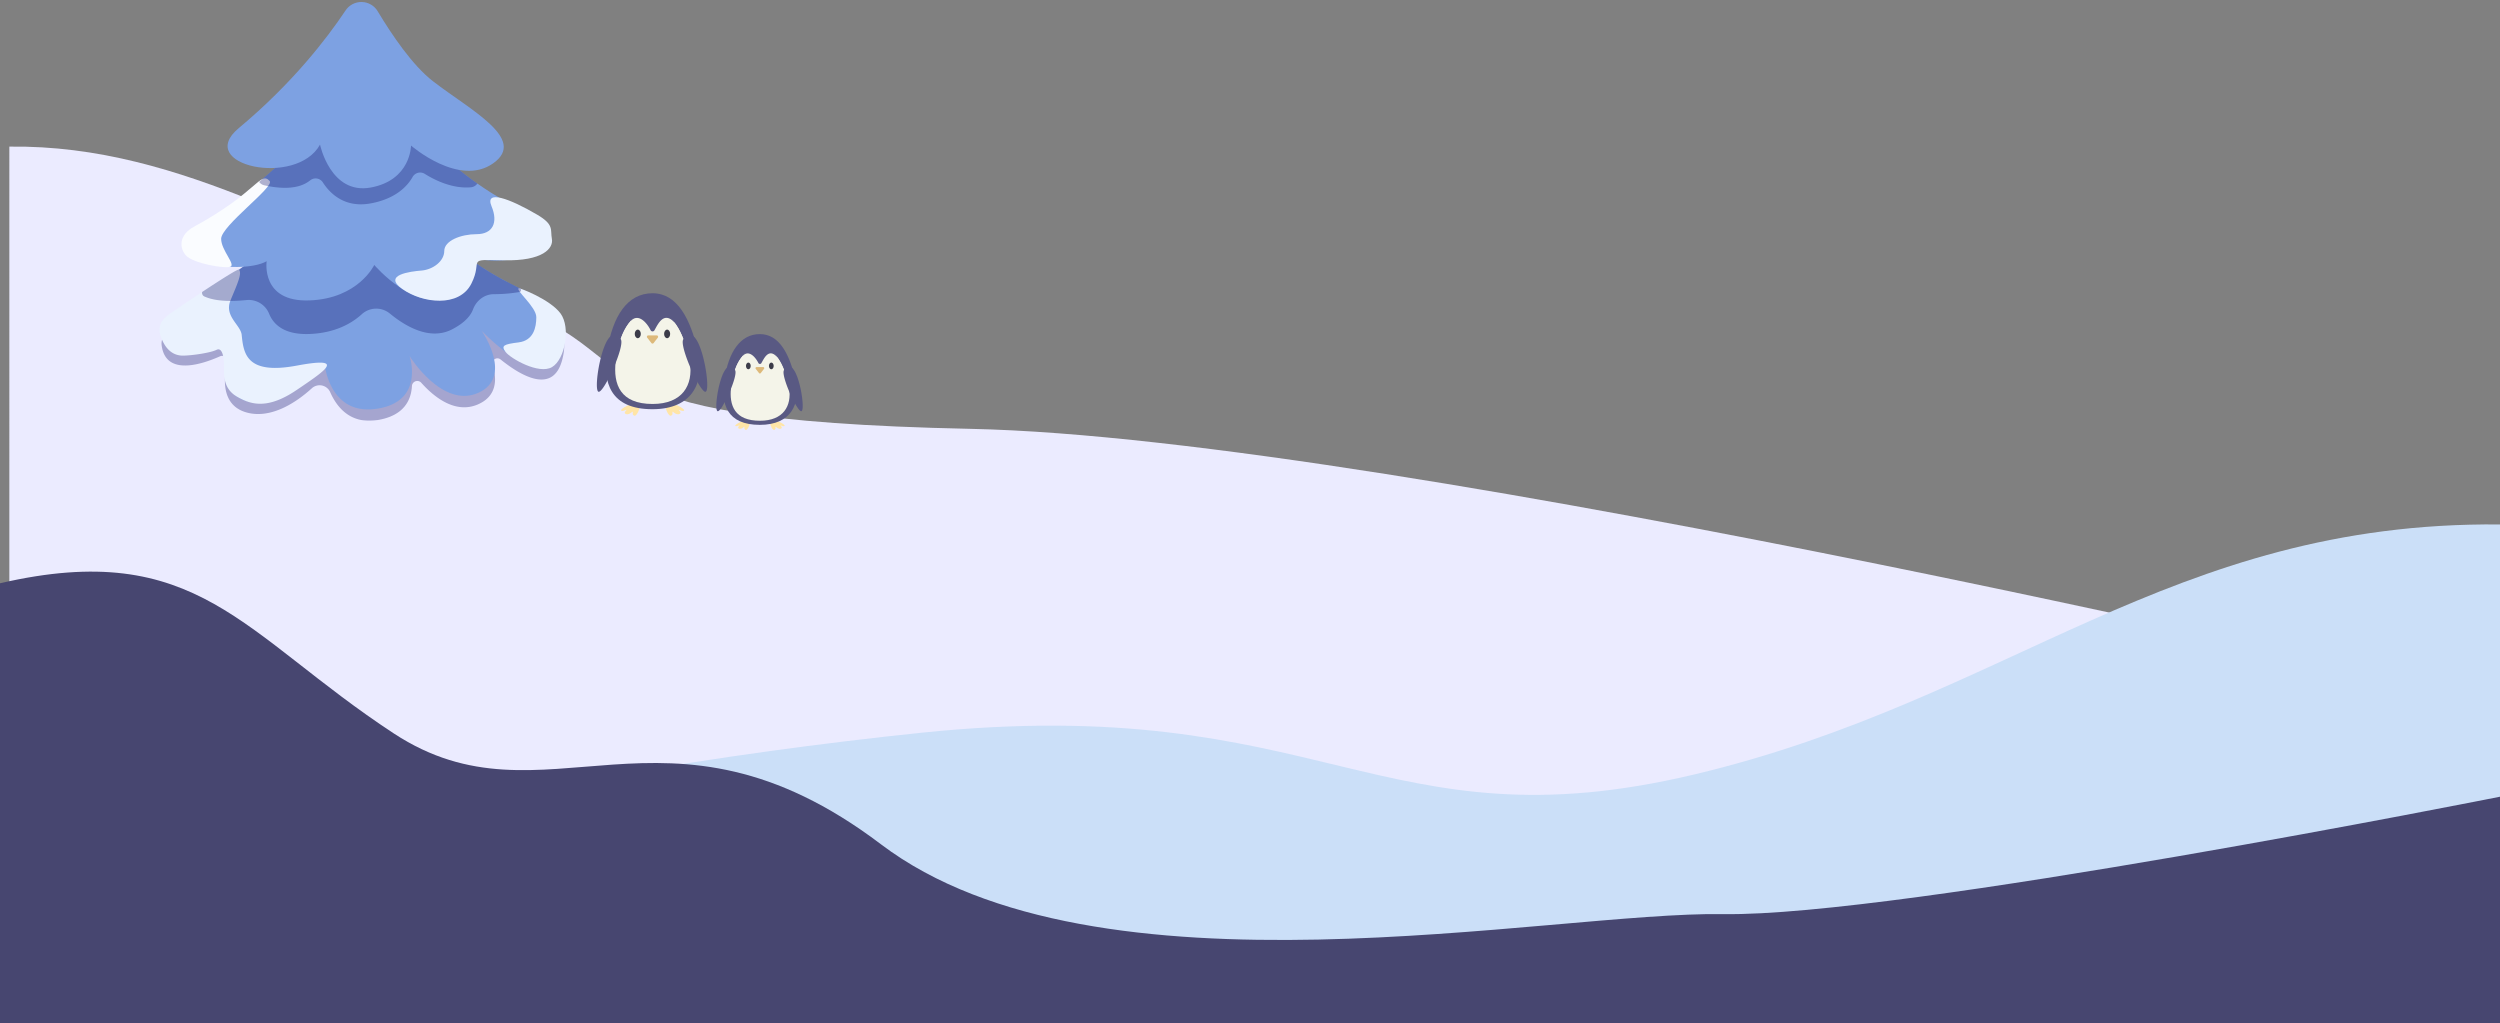 <svg xmlns="http://www.w3.org/2000/svg" xmlns:xlink="http://www.w3.org/1999/xlink" width="1927.203" height="788.839" viewBox="0 0 1927.203 788.839">
  <rect x="0" y="0" width="1927.203" height="788.839" fill="#808080" stroke="none"/>
  <defs>
    <clipPath id="clip-path">
      <rect id="Rectangle_36" data-name="Rectangle 36" width="85.088" height="98.306" fill="none"/>
    </clipPath>
    <clipPath id="clip-path-2">
      <rect id="Rectangle_35" data-name="Rectangle 35" width="313.229" height="324.359" fill="none"/>
    </clipPath>
    <clipPath id="clip-path-4">
      <rect id="Rectangle_25" data-name="Rectangle 25" width="310.466" height="200.664" fill="none"/>
    </clipPath>
    <clipPath id="clip-path-5">
      <path id="Path_12" data-name="Path 12" d="M151.782,170.949c-.086.137-.173.281-.259.417-.381.612-.762,1.223-1.15,1.841-19.958,31.537-49.685,60.951-81.359,84.865q-3.482,2.632-7,5.171-8.075,5.857-16.236,11.191-1.865,1.218-3.673,2.38-4.345,2.794-8.38,5.323c-.438.273-.877.546-1.308.819C13.716,294.722,1.074,302.684,2.4,312.781c4.19,32.011,52.8,4.588,53.279,4.322-.23.583-12.664,31.766,4.694,43.943h.007a22.809,22.809,0,0,0,5.362,2.761,28.43,28.43,0,0,0,2.918.892c28.461,7.127,57.5-27.559,59.122-29.537.05-.058.072-.087.072-.087s0,.036.007.108c.044.418.2,1.978.654,4.244,2.056,10.4,10.134,35.521,39.853,30.983,36.842-5.624,25.4-39.808,25.112-40.656.546.885,25.371,40.52,52.841,28.459,27.217-11.96,3.687-46.568,2.738-47.949,1.394,1.468,52.014,54.544,62.3,12.967,5.98-24.129-7.618-32.694-28.935-43.612-1.222-.626-2.472-1.265-3.744-1.906-1.5-.762-3.019-1.532-4.572-2.33q-1.164-.593-2.35-1.208c-.79-.4-1.588-.82-2.386-1.237a218.41,218.41,0,0,1-27.11-16.4q-2.631-1.9-5.29-3.933c-.481-.36-.956-.733-1.437-1.108q-1.638-1.273-3.285-2.59c-.56-.445-1.128-.906-1.7-1.366-3.816-3.1-7.654-6.365-11.464-9.731-.6-.518-1.186-1.051-1.783-1.583-4.75-4.243-9.458-8.623-14.029-13.024q-1.66-1.6-3.3-3.208-3.428-3.344-6.734-6.667c-.539-.546-1.078-1.086-1.61-1.625-7.23-7.307-13.878-14.348-19.556-20.519-.4-.432-.8-.863-1.185-1.287-.447-.489-.9-.978-1.338-1.46q-.572-.625-1.121-1.23c-.265-.3-.539-.6-.8-.884l-.618-.684c-.459-.518-.919-1.028-1.372-1.524-.719-.791-1.4-1.561-2.063-2.3-.935-1.043-1.811-2.035-2.638-2.963-.165-.18-.323-.36-.482-.539-.18-.215-.366-.424-.546-.626-.281-.317-.554-.619-.812-.921-2.365-2.7-4.14-4.761-5.212-6-.036-.036-.064-.072-.1-.108-.69-.82-1.057-1.252-1.057-1.252-.308.519-.625,1.028-.941,1.546" transform="translate(-2.301 -169.403)" fill="none"/>
    </clipPath>
    <linearGradient id="linear-gradient" x1="-0.001" y1="1.023" x2="0.001" y2="1.023" gradientUnits="objectBoundingBox">
      <stop offset="0" stop-color="#fff"/>
      <stop offset="1" stop-color="#7da1e2"/>
    </linearGradient>
    <clipPath id="clip-path-7">
      <rect id="Rectangle_28" data-name="Rectangle 28" width="245.911" height="142.524" fill="none"/>
    </clipPath>
    <clipPath id="clip-path-8">
      <path id="Path_16" data-name="Path 16" d="M85.7,165q-4.846,4.132-9.7,8.106a348.16,348.16,0,0,1-35.1,25.7c-43.842,27.329,30.351,38.836,50.586,27.329,0,0-4.721,31.644,33.05,30.206S174.445,229,174.445,229s32.376,38.118,60.029,23.734c26.778-13.931,14.346-30.559,13.531-31.594.593.611,8.08,7.645,38.4,2.827,31.7-5.035,25.745-25.862,6.07-35.24a268.441,268.441,0,0,1-27.991-15.42q-5.5-3.473-10.6-7.062c-58.3-40.994-76.75-90.432-76.75-90.432S132.034,125.427,85.7,165" transform="translate(-27.27 -75.817)" fill="none"/>
    </clipPath>
    <linearGradient id="linear-gradient-2" x1="0.037" y1="1.428" x2="0.039" y2="1.428" xlink:href="#linear-gradient"/>
    <clipPath id="clip-path-10">
      <rect id="Rectangle_31" data-name="Rectangle 31" width="168.196" height="106.451" fill="none"/>
    </clipPath>
    <clipPath id="clip-path-11">
      <path id="Path_19" data-name="Path 19" d="M168.658,9.081C154.394,30.458,127.8,65.088,86.481,99.546c-34.337,28.636,44.473,45.754,62.684,12.671,0,0,8.094,38.837,39.12,33.083s31.026-32.363,31.026-32.363,37.1,32.363,63.4,13.665-17.46-40.809-46.539-63.288c-15.779-12.2-31.788-35.957-42.361-53.582a14.666,14.666,0,0,0-25.154-.649" transform="translate(-77.918 -2.274)" fill="none"/>
    </clipPath>
    <linearGradient id="linear-gradient-3" x1="-0.104" y1="2.17" x2="-0.101" y2="2.17" xlink:href="#linear-gradient"/>
    <clipPath id="clip-path-13">
      <rect id="Rectangle_36-2" data-name="Rectangle 36" width="66.597" height="76.942" fill="none"/>
    </clipPath>
  </defs>
  <g id="Group_159" data-name="Group 159" transform="translate(7.203 -3430.162)">
    <path id="Path_75" data-name="Path 75" d="M1126.721,1678.751c136.143-1.716,244.352,75.582,374.258,118.1s36.583,92.573,366.925,99.47,1154.133,204.028,1154.133,204.028-1702.677,212.7-1895.316,141.339Z" transform="translate(-1126.721 1864.433)" fill="#ebebff"/>
    <path id="Path_40" data-name="Path 40" d="M2743.465,1678.759c-254.495-2.333-378.121,134.891-620.958,192.7s-286.989-64.234-596.055-32.117-658.078,111.7-631.587,185.57,1848.6,0,1848.6,0Z" transform="translate(-823.465 2155.688)" fill="#cbdff8"/>
    <path id="Path_41" data-name="Path 41" d="M-2.967,4860.756c152.2-35.2,186.944,39.221,303.524,115.727s208.709-40.856,375.539,85.447,515.651,51.727,649.84,53.852,598.3-90.5,598.3-90.5v174.673H-2.967Z" transform="translate(-4.236 -980.955)" fill="#474670"/>
    <g id="Group_96" data-name="Group 96" transform="translate(452.912 3656.216)">
      <g id="Group_39" data-name="Group 39" transform="translate(0)" clip-path="url(#clip-path)">
        <path id="Path_22" data-name="Path 22" d="M191.984,276.527c2.139.8-1.153,10.206-3.462,9.831-1.585-.257-1.5-1.918-1.291-2.934.03-.143-.327-.228-.456-.108-1.032.96-3.08,2.5-4.936,1.74-1.636-.673-.606-2.035.394-2.96.135-.125-.173-.276-.38-.187-1.182.512-2.725,1.028-3.477.637-2.181-1.133,9.94-7.4,13.607-6.02" transform="translate(-159.475 -191.947)" fill="#ffe5a7"/>
        <path id="Path_23" data-name="Path 23" d="M61.7,276.527c-2.139.8,1.153,10.206,3.462,9.831,1.585-.257,1.5-1.918,1.291-2.934-.03-.143.327-.228.456-.108,1.032.96,3.08,2.5,4.936,1.74,1.636-.673.606-2.035-.394-2.96-.135-.125.173-.276.38-.187,1.182.512,2.725,1.028,3.477.637,2.181-1.133-9.94-7.4-13.607-6.02" transform="translate(-8.25 -191.947)" fill="#ffe5a7"/>
        <path id="Path_24" data-name="Path 24" d="M20.656,44.7c-3.789,24.4,2.629,44.7,34.972,44.7,30.765,0,40.6-20.663,34.972-44.7C84.816,19.984,74.943,0,55.629,0S24.864,17.617,20.656,44.7" transform="translate(-12.751)" fill="#595983"/>
        <path id="Path_25" data-name="Path 25" d="M73.161,118.663c23.025,0,31.424-14.443,28.764-32.045,0,0,0,0,0,0q-.284-1.87-.731-3.784C96.556,63.019,88.644,47,73.161,47S48.5,61.123,45.127,82.832q-.214,1.39-.373,2.753c-2.132,18.306,3.708,33.079,28.406,33.079" transform="translate(-30.23 -33.308)" fill="#f4f4e9"/>
        <path id="Path_26" data-name="Path 26" d="M45.969,85.584c6.47,7.5,17.074,12.4,29.053,12.4,11.419,0,21.586-4.445,28.118-11.361,0,0,0,0,0,0q-.284-1.87-.731-3.784C97.77,63.019,89.858,47,74.375,47S49.715,61.123,46.341,82.832q-.214,1.39-.373,2.753" transform="translate(-31.444 -33.308)" fill="#f4f4e9"/>
        <path id="Path_27" data-name="Path 27" d="M120.112,43.274c-8.448-9.322-12.954,1.107-15.657,5.858a1.678,1.678,0,0,1-2.969-.112C99.241,44.4,92.48,35.13,86,42.1,88.327,36.273,103.8,29,103.8,29s12.818,6.7,16.314,14.274" transform="translate(-60.075 -20.552)" fill="#595983"/>
        <path id="Path_28" data-name="Path 28" d="M98.147,99.558c0,1.828,1.046,3.31,2.337,3.31s2.337-1.482,2.337-3.31-1.046-3.31-2.337-3.31-2.337,1.482-2.337,3.31" transform="translate(-46.323 -68.21)" fill="#3c3c49"/>
        <path id="Path_29" data-name="Path 29" d="M175.8,99.558c0,1.828,1.046,3.31,2.337,3.31s2.337-1.482,2.337-3.31-1.046-3.31-2.337-3.31-2.337,1.482-2.337,3.31" transform="translate(-146.602 -68.21)" fill="#3c3c49"/>
        <path id="Path_30" data-name="Path 30" d="M133.471,117.411l-3.233-4.157a1.085,1.085,0,0,1,.856-1.751h6.467a1.085,1.085,0,0,1,.856,1.751l-3.233,4.157a1.085,1.085,0,0,1-1.713,0" transform="translate(-91.433 -79.02)" fill="#ddb97a"/>
        <path id="Path_31" data-name="Path 31" d="M4.191,111.681c9.576-6.659,17.641,39.6,13.709,42.813-3.625,2.958-21.4-36.23-17.285-40.487a8.623,8.623,0,0,1,3.577-2.326" transform="translate(66.17 -78.683)" fill="#595983"/>
        <path id="Path_32" data-name="Path 32" d="M241.871,111.681c-9.576-6.659-17.641,39.6-13.709,42.813,3.625,2.958,21.4-36.23,17.285-40.487a8.623,8.623,0,0,0-3.577-2.326" transform="translate(-227.144 -78.683)" fill="#595983"/>
      </g>
    </g>
    <g id="Group_72" data-name="Group 72" transform="translate(115.771 3430.162)">
      <g id="Group_36" data-name="Group 36" transform="translate(0)" clip-path="url(#clip-path-2)">
        <g id="Group_17" data-name="Group 17">
          <g id="Group_16" data-name="Group 16" clip-path="url(#clip-path-2)">
            <g id="Group_15" data-name="Group 15" transform="translate(1.55 123.696)" opacity="0.3">
              <g id="Group_14" data-name="Group 14">
                <g id="Group_13" data-name="Group 13" clip-path="url(#clip-path-4)">
                  <path id="Path_11" data-name="Path 11" d="M311.352,336.674c-6.839,27.645-31.51,13.442-47.686.389a3.865,3.865,0,0,0-6.133,4.117c3.378,10.886,3.518,24-11.218,30.476-17.564,7.712-34.047-5.712-43.793-16.627a4.128,4.128,0,0,0-7.2,2.534c-.548,10.357-5.758,23.054-26.962,26.291-20.439,3.121-30.857-9.808-36.038-21.569a8.922,8.922,0,0,0-14.2-2.967c-11.307,10.311-30.618,23.547-49.472,18.826a28.364,28.364,0,0,1-2.918-.892,22.772,22.772,0,0,1-5.362-2.762h-.007c-11.646-8.17-9.88-24.9-7.388-35.2a4.042,4.042,0,0,0-5.562-4.665c-14.172,6.321-41.9,15.424-45.021-8.4-1.323-10.1,11.319-18.058,30.02-29.824.432-.273.87-.547,1.309-.82q4.032-2.535,8.38-5.322,1.811-1.165,3.673-2.38,8.14-5.33,16.235-11.191,3.516-2.536,7-5.171c31.674-23.913,61.4-53.328,81.359-84.865.388-.618.768-1.23,1.15-1.841.086-.137.172-.281.259-.418l.11-.179a1.154,1.154,0,0,1,1.868-.14l.021.024c.036.036.065.072.1.108,1.071,1.244,2.846,3.308,5.211,6,.259.3.532.6.812.921.18.2.366.41.546.626.158.18.316.36.482.539.826.927,1.7,1.92,2.637,2.963.661.741,1.344,1.511,2.063,2.3.453.5.913,1.007,1.373,1.525l.618.684c.266.288.539.583.8.884q.55.6,1.121,1.23c.438.482.891.971,1.337,1.46.388.424.783.856,1.186,1.287,5.678,6.171,12.326,13.212,19.556,20.519.531.54,1.071,1.079,1.61,1.625q3.3,3.313,6.734,6.667,1.639,1.607,3.3,3.208c4.572,4.4,9.279,8.781,14.03,13.025.6.532,1.186,1.064,1.783,1.582,3.809,3.365,7.647,6.631,11.464,9.731.568.46,1.135.921,1.7,1.366q1.65,1.316,3.285,2.589c.482.374.956.748,1.437,1.107q2.663,2.04,5.29,3.935a218.492,218.492,0,0,0,27.11,16.4c.8.417,1.6.834,2.386,1.237s1.574.813,2.35,1.208c1.552.8,3.076,1.568,4.571,2.33,1.272.64,2.523,1.28,3.745,1.906,21.317,10.917,34.915,19.483,28.935,43.612" transform="translate(-2.301 -183.662)" fill="#00005e"/>
                </g>
              </g>
            </g>
          </g>
        </g>
        <g id="Group_19" data-name="Group 19" transform="translate(1.55 114.092)">
          <g id="Group_18" data-name="Group 18" clip-path="url(#clip-path-5)">
            <rect id="Rectangle_27" data-name="Rectangle 27" width="316.258" height="205.545" transform="translate(-1.227 0)" fill="url(#linear-gradient)"/>
          </g>
        </g>
        <g id="Group_24" data-name="Group 24">
          <g id="Group_23" data-name="Group 23" clip-path="url(#clip-path-2)">
            <path id="Path_13" data-name="Path 13" d="M405.342,329.956C403.039,331.642,419,344.34,419,352.251s-2.157,17.98-13.656,19.418-13.65,2.462-10.059,7.345,25.728,17.751,35.861,11.676,14.446-30.527,6.54-41.315-31.675-19.907-32.343-19.418" transform="translate(-128.543 -107.726)" fill="#eaf2fe"/>
            <path id="Path_14" data-name="Path 14" d="M127.758,384.859c-3.22,3.826-12.039,9.745-22.015,16.505-18.751,12.708-30.883,12.176-40.758,7.875a48.935,48.935,0,0,1-5.362-2.762h-.007c-10.917-6.4-9.933-17.339-9.933-24.057s-1.437-14.139-5.75-11.981-17.968,4.315-25.565,4.452S4.4,370.44.811,359.651s5.75-15.822,8.625-17.98c1.315-.993,12.031-8.307,23.38-15.815,13.39-8.86,27.649-17.98,28.368-17.268a.858.858,0,0,1,.079.086c2.6,2.833-1.567,11.543-6.548,23.647-.057.137-.108.266-.158.4-4.593,11.967,8.014,18.555,8.783,26.207,1.437,14.384,3.594,30.926,42.4,23.669,11.593-2.165,18.248-2.712,21.281-2.006.029.007.058.014.079.022,2.508.6,2.465,2.092.654,4.243" transform="translate(0 -100.743)" fill="#eaf2fe"/>
            <g id="Group_22" data-name="Group 22" transform="translate(32.775 114.993)" opacity="0.3">
              <g id="Group_21" data-name="Group 21">
                <g id="Group_20" data-name="Group 20" clip-path="url(#clip-path-7)">
                  <path id="Path_15" data-name="Path 15" d="M293.435,280.847c-.014,0-.029.007-.043.007a118.92,118.92,0,0,1-19.636,1.676c-7.18-.072-13.555,4.675-16.229,11.788-1.833,4.876-6.382,10.27-16.07,15.3-17.12,8.9-36.051-2.316-47.989-12.155a16.516,16.516,0,0,0-21.834.676c-7.669,6.911-20.4,14.326-40.112,15.074-19.678.748-27.821-7.472-31.114-15.527a16.977,16.977,0,0,0-17.349-10.637c-3.946.388-8.266.683-12.614.676-7.058-.014-14.187-.834-19.894-3.394a2.986,2.986,0,0,1-1.689-1.762,3.479,3.479,0,0,1-.158-1.712c13.39-8.86,27.649-17.98,28.368-17.268a.763.763,0,0,1,.079.087q3.516-2.536,7-5.171c28.591-17.627,60.056-51.034,81.359-84.865.388-.612.769-1.23,1.15-1.841.086-.137.172-.28.259-.417a1.288,1.288,0,0,1,2-.3c.036.036.065.072.1.108,1.071,1.245,2.846,3.308,5.211,6.006.259.3.532.6.812.92.18.2.366.41.546.626.158.18.317.36.482.539.826.928,1.7,1.921,2.637,2.963.661.741,1.352,1.51,2.063,2.3.453.5.913,1.007,1.373,1.525l.618.683c.266.288.539.583.8.885q.561.6,1.121,1.23c.438.482.891.971,1.337,1.46.388.424.783.855,1.186,1.287,5.678,6.171,12.326,13.211,19.556,20.519.531.539,1.071,1.086,1.61,1.625,2.2,2.208,4.449,4.438,6.734,6.667,1.092,1.072,2.192,2.136,3.3,3.208,4.572,4.4,9.279,8.781,14.03,13.024.6.532,1.186,1.057,1.783,1.582,3.809,3.366,7.647,6.631,11.464,9.731.568.461,1.128.921,1.7,1.366q1.65,1.316,3.285,2.59c.474.374.956.74,1.437,1.107q2.663,2.039,5.29,3.934a218.475,218.475,0,0,0,27.11,16.4c.8.417,1.6.834,2.386,1.237s1.574.812,2.35,1.208c1.552.8,3.076,1.568,4.571,2.33a1.45,1.45,0,0,1-.374,2.7" transform="translate(-48.664 -170.741)" fill="#00005e"/>
                </g>
              </g>
            </g>
          </g>
        </g>
        <g id="Group_26" data-name="Group 26" transform="translate(18.366 51.062)">
          <g id="Group_25" data-name="Group 25" clip-path="url(#clip-path-8)">
            <rect id="Rectangle_30" data-name="Rectangle 30" width="321.053" height="191.305" transform="translate(-30.213 0)" fill="url(#linear-gradient-2)"/>
          </g>
        </g>
        <g id="Group_31" data-name="Group 31">
          <g id="Group_30" data-name="Group 30" clip-path="url(#clip-path-2)">
            <path id="Path_17" data-name="Path 17" d="M93.1,206.2c4.1,4.374-37.393,34.521-37.393,44.59,0,8.9,11.763,20.174,6.893,21.594s-28.31-2.718-33.872-8.648c-5.4-5.754-5.762-15.864,6.07-22.3,48.959-26.61,50.883-43.151,58.3-35.24" transform="translate(-8.203 -66.677)" fill="#fafcff"/>
            <g id="Group_29" data-name="Group 29" transform="translate(76.793 51.063)" opacity="0.3">
              <g id="Group_28" data-name="Group 28">
                <g id="Group_27" data-name="Group 27" clip-path="url(#clip-path-10)">
                  <path id="Path_18" data-name="Path 18" d="M282.218,166.248a6.637,6.637,0,0,1-4.937,2.884c-14.2,1.287-27.9-5.531-35.646-10.385a6.681,6.681,0,0,0-9.4,2.582c-3.9,6.825-12.761,16.613-32.159,20.209-20.039,3.718-31.357-7.565-36.854-16.023a6.624,6.624,0,0,0-9.814-1.762c-8.924,7.227-22.717,6.652-35.377,3.862A6.664,6.664,0,0,1,114.022,165c46.337-39.57,91.447-89.18,91.447-89.18s18.447,49.437,76.749,90.431" transform="translate(-114.022 -75.817)" fill="#00005e"/>
                </g>
              </g>
            </g>
          </g>
        </g>
        <g id="Group_33" data-name="Group 33" transform="translate(52.478 1.532)">
          <g id="Group_32" data-name="Group 32" clip-path="url(#clip-path-11)">
            <rect id="Rectangle_33" data-name="Rectangle 33" width="256.873" height="148.78" transform="translate(-25.774 -0.001)" fill="url(#linear-gradient-3)"/>
          </g>
        </g>
        <g id="Group_35" data-name="Group 35">
          <g id="Group_34" data-name="Group 34" clip-path="url(#clip-path-2)">
            <path id="Path_21" data-name="Path 21" d="M379.115,239.114c-21.186-12.424-40.469-19.418-35.073-6.473s.674,21.576-11.466,21.576-24.956,5.034-24.956,12.945-8.768,14.384-17.536,15.1-30.192,3.335-14.758,14.253,43.761,14.514,53.2-4.184-5.4-18.722,24.954-17.991,38.447-9.339,37.1-16.53,2.023-10.788-11.466-18.7" transform="translate(-88.119 -73.7)" fill="#eaf2fe"/>
          </g>
        </g>
      </g>
    </g>
    <g id="Group_97" data-name="Group 97" transform="translate(545 3687.708)">
      <g id="Group_39-2" data-name="Group 39" transform="translate(0)" clip-path="url(#clip-path-13)">
        <path id="Path_22-2" data-name="Path 22" d="M188.97,276.485c1.674.628-.9,7.988-2.71,7.694-1.24-.2-1.174-1.5-1.01-2.3.023-.112-.256-.178-.357-.084-.808.751-2.411,1.96-3.864,1.362-1.28-.527-.474-1.593.309-2.316.105-.1-.136-.216-.3-.146-.925.4-2.133.8-2.721.5-1.707-.887,7.78-5.789,10.65-4.712" transform="translate(-163.526 -210.285)" fill="#ffe5a7"/>
        <path id="Path_23-2" data-name="Path 23" d="M61.548,276.485c-1.674.628.9,7.988,2.71,7.694,1.24-.2,1.174-1.5,1.01-2.3-.023-.112.256-.178.357-.084.808.751,2.411,1.96,3.864,1.362,1.28-.527.474-1.593-.309-2.316-.105-.1.136-.216.3-.146.925.4,2.133.8,2.721.5,1.707-.887-7.78-5.789-10.65-4.712" transform="translate(-19.715 -210.285)" fill="#ffe5a7"/>
        <path id="Path_24-2" data-name="Path 24" d="M20.445,34.987C17.479,54.081,22.5,69.974,47.817,69.974c24.079,0,31.775-16.173,27.372-34.987C70.662,15.641,62.934,0,47.817,0S23.738,13.789,20.445,34.987" transform="translate(-14.258)" fill="#595983"/>
        <path id="Path_25-2" data-name="Path 25" d="M66.9,103.09c18.022,0,24.6-11.3,22.513-25.081,0,0,0,0,0,0q-.222-1.464-.572-2.962C85.211,59.538,79.018,47,66.9,47S47.6,58.054,44.958,75.045q-.168,1.088-.292,2.155C43,91.527,47.569,103.09,66.9,103.09" transform="translate(-33.298 -36.284)" fill="#f4f4e9"/>
        <path id="Path_26-2" data-name="Path 26" d="M45.969,77.2c5.064,5.873,13.363,9.7,22.739,9.7,8.938,0,16.9-3.479,22.007-8.892,0,0,0,0,0,0q-.222-1.464-.572-2.962C86.513,59.538,80.32,47,68.2,47S48.9,58.054,46.26,75.045q-.168,1.088-.292,2.155" transform="translate(-34.6 -36.284)" fill="#f4f4e9"/>
        <path id="Path_27-2" data-name="Path 27" d="M112.7,40.172c-6.612-7.3-10.139.866-12.255,4.585a1.313,1.313,0,0,1-2.324-.088C96.362,41.054,91.071,33.8,86,39.252,87.82,34.692,99.929,29,99.929,29s10.032,5.244,12.768,11.172" transform="translate(-65.708 -22.388)" fill="#595983"/>
        <path id="Path_28-2" data-name="Path 28" d="M98.147,98.839c0,1.431.819,2.591,1.829,2.591s1.829-1.16,1.829-2.591-.819-2.591-1.829-2.591-1.829,1.16-1.829,2.591" transform="translate(-57.586 -74.303)" fill="#3c3c49"/>
        <path id="Path_29-2" data-name="Path 29" d="M175.8,98.839c0,1.431.819,2.591,1.829,2.591s1.829-1.16,1.829-2.591-.819-2.591-1.829-2.591-1.829,1.16-1.829,2.591" transform="translate(-152.948 -74.303)" fill="#3c3c49"/>
        <path id="Path_30-2" data-name="Path 30" d="M132.719,116.127l-2.531-3.254a.849.849,0,0,1,.67-1.371h5.062a.849.849,0,0,1,.67,1.371l-2.531,3.254a.85.85,0,0,1-1.341,0" transform="translate(-99.816 -86.079)" fill="#ddb97a"/>
        <path id="Path_31-2" data-name="Path 31" d="M3.28,111.539c7.495-5.212,13.807,31,10.73,33.509C11.172,147.364-2.741,116.691.481,113.36a6.749,6.749,0,0,1,2.8-1.821" transform="translate(51.791 -85.712)" fill="#595983"/>
        <path id="Path_32-2" data-name="Path 32" d="M238.67,111.539c-7.495-5.212-13.807,31-10.729,33.509,2.838,2.315,16.751-28.357,13.529-31.688a6.749,6.749,0,0,0-2.8-1.821" transform="translate(-227.144 -85.712)" fill="#595983"/>
      </g>
    </g>
  </g>
</svg>
